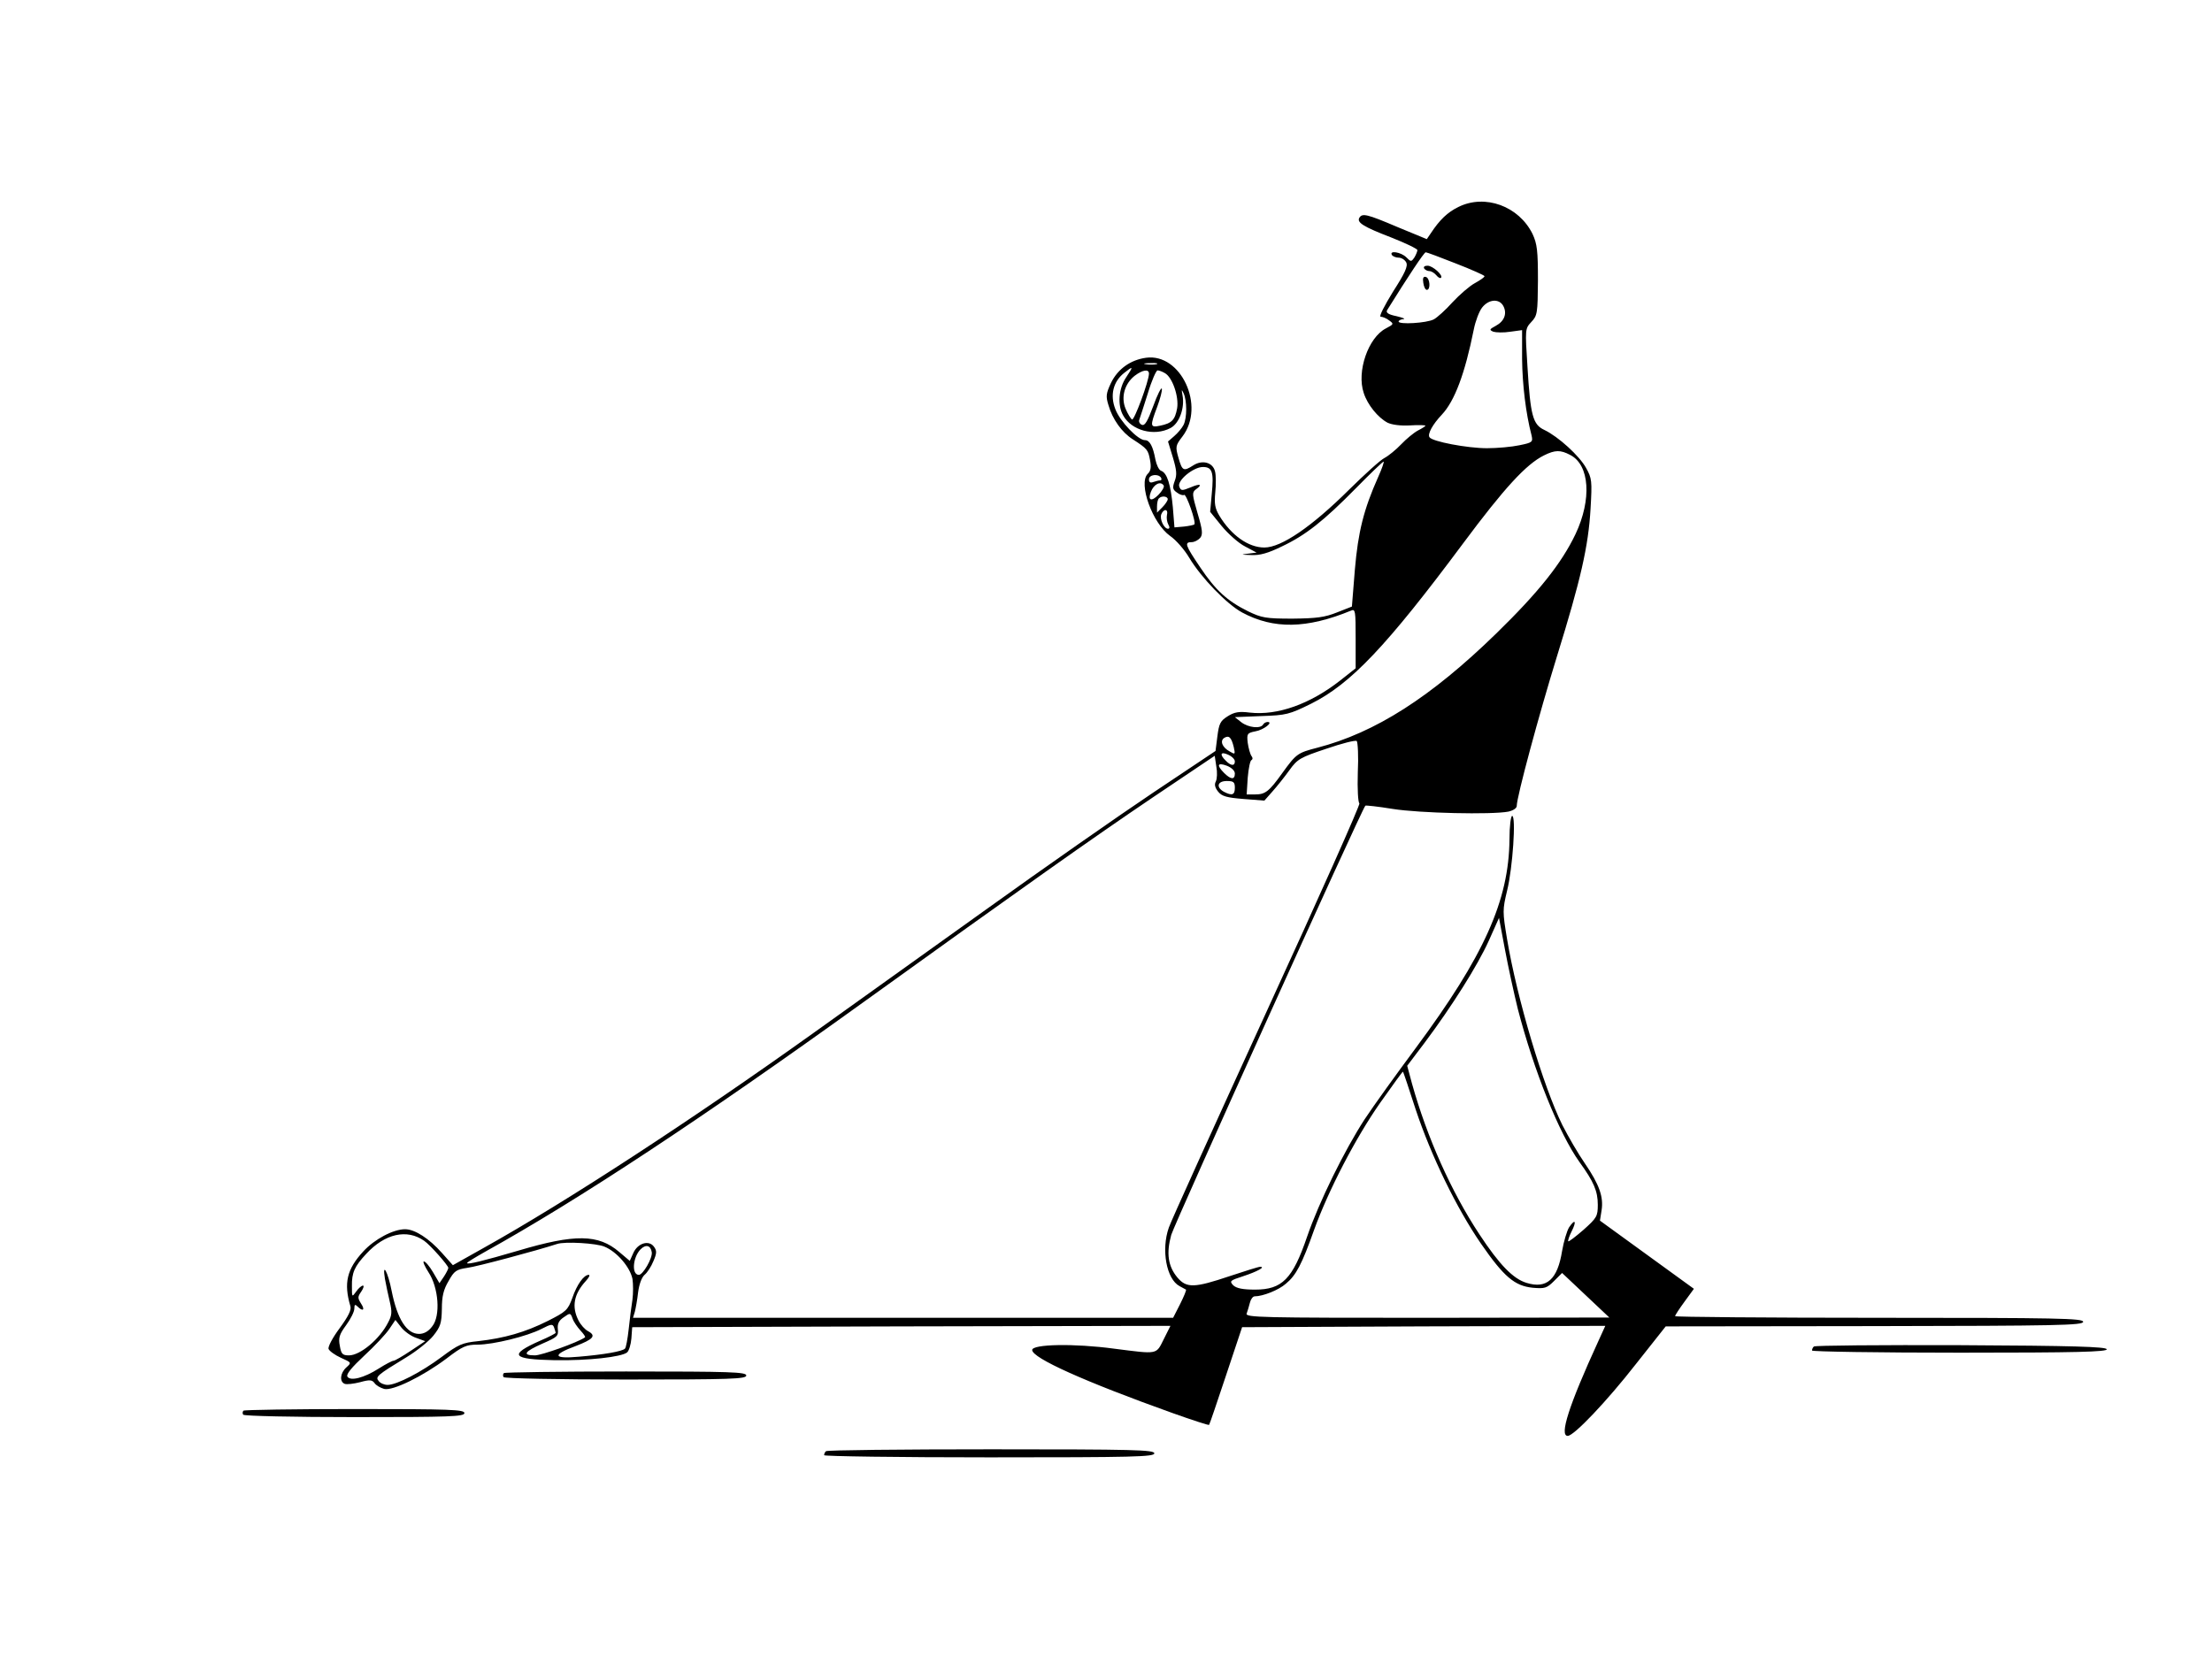 <?xml version="1.0" standalone="no"?>
<!DOCTYPE svg PUBLIC "-//W3C//DTD SVG 20010904//EN"
 "http://www.w3.org/TR/2001/REC-SVG-20010904/DTD/svg10.dtd">
<svg version="1.0" xmlns="http://www.w3.org/2000/svg"
 width="824pt" height="617pt" viewBox="0 0 824 617"
 preserveAspectRatio="xMidYMid meet">

<g transform="translate(0,617) scale(0.1,-0.1)"
fill="#000000" stroke="none">
<path d="M5433 5399 c-41 -20 -70 -48 -103 -98 l-15 -22 -109 45 c-115 49
-131 52 -142 35 -11 -18 15 -34 119 -74 53 -21 97 -42 97 -47 0 -4 -5 -17 -11
-27 -12 -17 -13 -17 -30 0 -20 20 -65 27 -54 9 3 -5 15 -10 25 -10 11 0 23 -8
28 -17 8 -14 -4 -40 -49 -110 -32 -52 -53 -93 -46 -93 7 0 22 -6 32 -14 18
-13 17 -14 -13 -30 -65 -34 -109 -160 -82 -240 14 -44 53 -92 89 -111 17 -8
49 -12 84 -10 31 2 57 1 57 -1 0 -2 -12 -10 -28 -18 -15 -8 -43 -31 -62 -51
-19 -20 -47 -43 -62 -51 -15 -7 -74 -61 -132 -118 -140 -139 -253 -216 -316
-216 -60 0 -124 46 -168 119 -16 27 -19 44 -15 86 3 29 3 65 -1 79 -8 33 -47
44 -81 22 -36 -23 -41 -21 -55 28 -12 42 -11 46 15 80 86 113 -6 311 -136 293
-58 -8 -105 -42 -130 -93 -19 -40 -20 -51 -10 -83 15 -53 50 -102 91 -128 54
-35 57 -39 64 -77 5 -27 3 -41 -9 -52 -35 -36 18 -184 84 -231 22 -15 54 -52
71 -81 45 -75 140 -173 197 -204 117 -63 241 -61 406 7 16 7 17 -2 17 -104 l0
-111 -57 -45 c-112 -88 -234 -132 -338 -120 -39 5 -57 2 -82 -14 -27 -17 -32
-27 -38 -74 l-7 -55 -232 -155 c-127 -85 -409 -282 -626 -438 -217 -155 -505
-361 -640 -458 -449 -321 -919 -628 -1229 -801 l-114 -64 -41 46 c-48 54 -101
88 -137 88 -44 0 -114 -37 -156 -83 -61 -66 -73 -118 -48 -203 5 -14 -7 -38
-40 -83 -26 -35 -44 -69 -41 -77 3 -8 24 -23 46 -33 40 -18 40 -18 20 -36 -23
-21 -26 -53 -6 -61 8 -3 33 0 57 6 36 10 45 9 54 -3 6 -9 22 -18 36 -22 32 -8
144 47 232 113 60 46 74 52 116 52 58 0 185 31 239 59 35 18 41 19 46 5 3 -9
6 -18 6 -20 0 -2 -26 -16 -57 -29 -120 -53 -107 -70 53 -73 126 -2 249 12 270
29 7 6 14 29 16 52 l3 42 1003 3 1002 2 -25 -50 c-29 -58 -20 -56 -185 -35
-148 20 -305 17 -305 -5 0 -30 196 -118 523 -235 73 -26 134 -46 136 -44 2 2
30 85 63 184 l60 180 676 3 677 2 -26 -57 c-110 -240 -146 -353 -114 -353 23
0 145 128 255 269 l110 139 778 1 c684 1 777 3 777 16 0 13 -91 15 -760 15
-418 0 -760 3 -760 6 0 4 16 28 35 54 l35 48 -175 127 -175 127 6 38 c8 50 -8
96 -62 175 -25 36 -62 100 -84 143 -71 144 -169 471 -206 693 -17 102 -17 109
0 180 21 84 34 279 19 279 -5 0 -10 -38 -10 -87 -2 -229 -95 -435 -350 -779
-69 -93 -155 -212 -190 -265 -74 -114 -169 -306 -214 -437 -54 -158 -93 -197
-194 -197 -46 0 -69 5 -81 16 -15 16 -12 18 37 34 52 17 85 35 63 35 -6 0 -57
-16 -114 -35 -131 -44 -160 -45 -194 -5 -35 42 -42 90 -23 159 12 41 706 1578
723 1599 1 2 47 -3 102 -12 100 -16 369 -22 431 -10 18 4 31 13 31 21 0 34 83
341 150 558 88 284 117 409 125 550 6 103 5 113 -17 152 -25 45 -103 116 -155
141 -43 20 -52 53 -63 235 -9 141 -9 142 14 167 23 24 24 33 25 155 0 111 -3
136 -20 173 -51 104 -177 150 -276 101z m-9 -211 c59 -23 106 -44 106 -47 0
-4 -16 -15 -36 -26 -20 -11 -57 -43 -83 -71 -25 -28 -57 -57 -70 -64 -27 -14
-131 -20 -131 -8 0 4 8 8 18 9 9 1 -2 5 -26 11 -30 6 -40 13 -35 22 79 127
138 216 144 216 4 0 55 -19 113 -42z m176 -158 c15 -28 4 -57 -28 -74 -24 -13
-25 -15 -9 -22 10 -3 38 -4 63 0 l44 6 0 -108 c1 -95 14 -203 35 -283 6 -26 4
-28 -45 -38 -28 -6 -82 -11 -121 -11 -73 0 -205 25 -214 41 -8 12 12 48 46 84
48 51 86 153 119 317 6 31 20 68 31 82 25 32 64 34 79 6z m-1292 -217 c-10 -2
-28 -2 -40 0 -13 2 -5 4 17 4 22 1 32 -1 23 -4z m-113 -49 c-28 -41 -33 -104
-11 -142 31 -56 115 -79 176 -47 33 17 54 75 45 122 -4 23 -4 24 4 8 13 -28
13 -92 0 -118 -6 -12 -22 -31 -35 -42 l-23 -20 18 -59 c14 -47 16 -65 7 -88
-9 -25 -8 -32 8 -43 10 -8 23 -12 27 -9 8 5 46 -103 38 -110 -2 -2 -20 -6 -39
-8 l-35 -3 -6 75 c-8 84 -21 128 -44 136 -8 3 -17 22 -21 42 -9 49 -21 72 -39
72 -26 0 -93 70 -110 115 -21 53 -8 103 32 135 35 28 36 26 8 -16z m85 14 c0
-28 -55 -176 -63 -171 -5 3 -16 21 -24 40 -18 43 -4 93 34 123 29 22 53 26 53
8z m59 2 c28 -15 53 -87 46 -131 -8 -44 -20 -56 -63 -65 -38 -8 -39 -3 -11 71
11 30 19 60 17 67 -2 6 -17 -23 -32 -65 -21 -56 -31 -74 -42 -70 -8 3 -13 12
-10 19 3 8 17 52 32 99 14 47 31 85 36 85 5 0 17 -4 27 -10z m1510 -305 c73
-37 81 -166 20 -295 -52 -109 -138 -217 -295 -370 -243 -237 -451 -370 -667
-426 -73 -19 -78 -22 -130 -94 -50 -70 -64 -80 -102 -80 l-31 0 4 63 c3 34 9
64 14 65 5 3 5 9 0 15 -5 7 -11 29 -14 49 -4 34 -2 37 28 43 31 5 69 35 46 35
-6 0 -14 -4 -17 -10 -10 -16 -55 -11 -81 9 l-24 19 99 4 c92 3 104 6 185 46
148 74 281 214 566 597 154 207 235 295 301 328 42 21 62 21 98 2z m-715 -82
c-54 -121 -75 -205 -87 -346 l-11 -137 -56 -22 c-45 -18 -75 -22 -165 -23
-100 0 -115 3 -165 27 -79 39 -122 79 -179 164 -56 83 -60 94 -32 94 10 0 24
7 32 16 10 13 9 28 -10 92 -20 69 -21 77 -7 88 27 19 18 24 -19 8 -32 -13 -36
-13 -42 3 -9 22 52 73 88 73 35 0 41 -19 33 -100 l-6 -67 43 -53 c24 -29 63
-64 87 -76 l43 -23 -33 -4 c-27 -3 -25 -4 12 -5 33 -2 64 7 115 32 89 42 156
95 277 218 53 54 99 98 102 98 3 0 -6 -26 -20 -57z m-809 -3 c3 -5 2 -10 -4
-10 -5 0 -16 -3 -25 -6 -11 -4 -16 -1 -16 10 0 18 35 22 45 6z m10 -29 c3 -5
-6 -21 -20 -35 -26 -26 -40 -21 -28 11 11 29 36 42 48 24z m15 -51 c0 -5 -9
-19 -20 -30 l-20 -20 0 23 c0 13 3 27 7 30 10 11 33 8 33 -3z m-3 -59 c-2 -10
0 -26 5 -35 6 -10 5 -16 -1 -16 -15 0 -32 36 -25 54 9 22 27 20 21 -3z m249
-865 c6 -27 5 -28 -15 -16 -28 15 -38 40 -20 51 17 10 26 2 35 -35z m462 -95
c-2 -61 1 -112 6 -114 5 -2 -150 -349 -344 -772 -194 -424 -359 -787 -366
-809 -29 -82 -9 -192 40 -218 11 -6 22 -12 24 -13 2 -2 -8 -26 -22 -54 l-26
-51 -1006 0 -1006 0 7 23 c3 12 9 44 12 72 4 30 13 55 24 65 10 8 25 31 33 51
13 30 13 39 2 54 -19 26 -61 13 -77 -24 l-13 -29 -39 33 c-78 67 -165 68 -377
5 -126 -37 -190 -53 -190 -46 0 3 30 21 67 42 349 194 804 494 1408 929 600
432 853 611 1078 763 l232 156 6 -40 c4 -21 3 -46 -2 -56 -6 -11 -3 -23 9 -38
14 -17 32 -22 95 -27 l77 -6 30 34 c17 19 45 54 63 79 30 42 41 48 137 80 58
20 109 33 114 29 4 -4 7 -57 4 -118z m-458 42 c0 -18 -15 -17 -34 3 -24 23
-19 35 9 22 14 -6 25 -17 25 -25z m0 -45 c0 -24 -15 -23 -40 2 -29 29 -25 40
10 27 18 -7 30 -19 30 -29z m0 -53 c0 -27 -10 -31 -41 -15 -30 17 -24 40 11
40 25 0 30 -4 30 -25z m1054 -824 c60 -231 154 -465 230 -571 53 -73 68 -108
68 -159 0 -43 -4 -49 -53 -93 -30 -26 -55 -45 -57 -43 -2 2 3 18 12 36 20 39
14 50 -9 16 -8 -13 -20 -53 -26 -88 -17 -106 -57 -142 -132 -119 -50 15 -101
67 -176 181 -105 159 -195 361 -251 561 l-18 67 65 86 c101 135 197 287 239
380 l38 85 22 -117 c12 -65 34 -165 48 -222z m-380 -376 c57 -171 152 -367
243 -499 85 -123 125 -157 192 -164 45 -4 53 -2 80 25 l30 30 88 -83 88 -83
-679 -1 c-616 0 -678 1 -672 16 3 9 9 27 12 40 3 13 11 24 18 24 30 0 89 23
116 47 38 31 60 73 105 200 53 147 155 344 247 475 45 64 83 116 84 115 2 -1
23 -65 48 -142z m-3694 -488 c23 -16 90 -92 90 -101 0 -4 -7 -18 -16 -32 l-17
-25 -24 41 c-13 22 -28 40 -34 40 -5 0 3 -18 17 -40 38 -57 46 -163 14 -202
-14 -19 -31 -28 -49 -28 -46 0 -81 55 -102 160 -14 72 -36 111 -25 45 4 -22
12 -60 18 -85 9 -38 8 -51 -6 -77 -31 -62 -104 -123 -146 -123 -24 0 -29 5
-34 35 -6 30 -2 43 23 77 17 23 31 51 31 62 0 16 3 17 12 8 20 -20 29 -13 13
11 -13 21 -13 25 1 45 8 12 11 22 6 22 -5 0 -17 -10 -25 -22 -16 -22 -16 -22
-16 20 -1 50 10 74 53 120 70 76 152 94 216 49z m672 -22 c46 -19 95 -76 104
-120 3 -19 3 -54 0 -77 -4 -24 -10 -73 -14 -110 -4 -36 -10 -70 -14 -73 -10
-10 -77 -22 -172 -30 -96 -9 -101 7 -11 40 65 25 77 38 46 55 -12 6 -28 24
-36 40 -26 51 -18 98 28 148 11 12 16 22 10 22 -18 0 -44 -36 -61 -86 -17 -46
-23 -51 -92 -86 -84 -42 -161 -64 -259 -75 -59 -6 -73 -12 -136 -59 -75 -56
-167 -104 -201 -104 -12 0 -27 6 -33 14 -14 16 -7 22 103 89 38 23 83 59 100
80 27 34 31 47 32 100 0 47 6 72 25 104 21 38 29 43 69 49 34 4 262 65 335 89
29 10 147 3 177 -10z m176 -21 c3 -22 -33 -84 -48 -84 -28 0 -23 65 6 95 20
20 38 15 42 -11z m-266 -291 c12 -13 20 -24 17 -26 -27 -19 -162 -67 -186 -67
-49 0 -40 14 28 44 55 24 60 28 57 54 -2 20 4 32 22 44 24 17 25 17 33 -5 4
-12 18 -32 29 -44z m-611 -28 l33 -12 -54 -36 c-30 -20 -59 -37 -64 -37 -5 0
-30 -13 -55 -29 -55 -35 -106 -48 -117 -30 -5 9 17 35 63 78 39 36 81 81 93
99 l23 34 22 -28 c12 -15 37 -33 56 -39z"/>
<path d="M5305 5170 c3 -5 12 -10 19 -10 8 0 19 -7 26 -15 7 -9 15 -13 18 -10
9 9 -31 45 -50 45 -11 0 -16 -4 -13 -10z"/>
<path d="M5302 5116 c2 -15 8 -26 13 -26 15 0 12 43 -3 48 -10 3 -13 -4 -10
-22z"/>
<path d="M6757 1153 c-4 -3 -7 -10 -7 -15 0 -4 248 -8 551 -8 436 0 550 3 547
13 -4 9 -123 13 -545 15 -297 1 -543 -1 -546 -5z"/>
<path d="M1877 1054 c-4 -4 -4 -11 -1 -15 3 -5 207 -9 455 -9 392 0 449 2 449
15 0 13 -56 15 -448 15 -247 0 -452 -3 -455 -6z"/>
<path d="M907 914 c-4 -4 -4 -11 -1 -15 3 -5 189 -9 415 -9 357 0 409 2 409
15 0 13 -52 15 -408 15 -225 0 -412 -3 -415 -6z"/>
<path d="M3077 763 c-4 -3 -7 -10 -7 -15 0 -4 277 -8 615 -8 540 0 615 2 615
15 0 13 -74 15 -608 15 -335 0 -612 -3 -615 -7z"/>
</g>
</svg>

